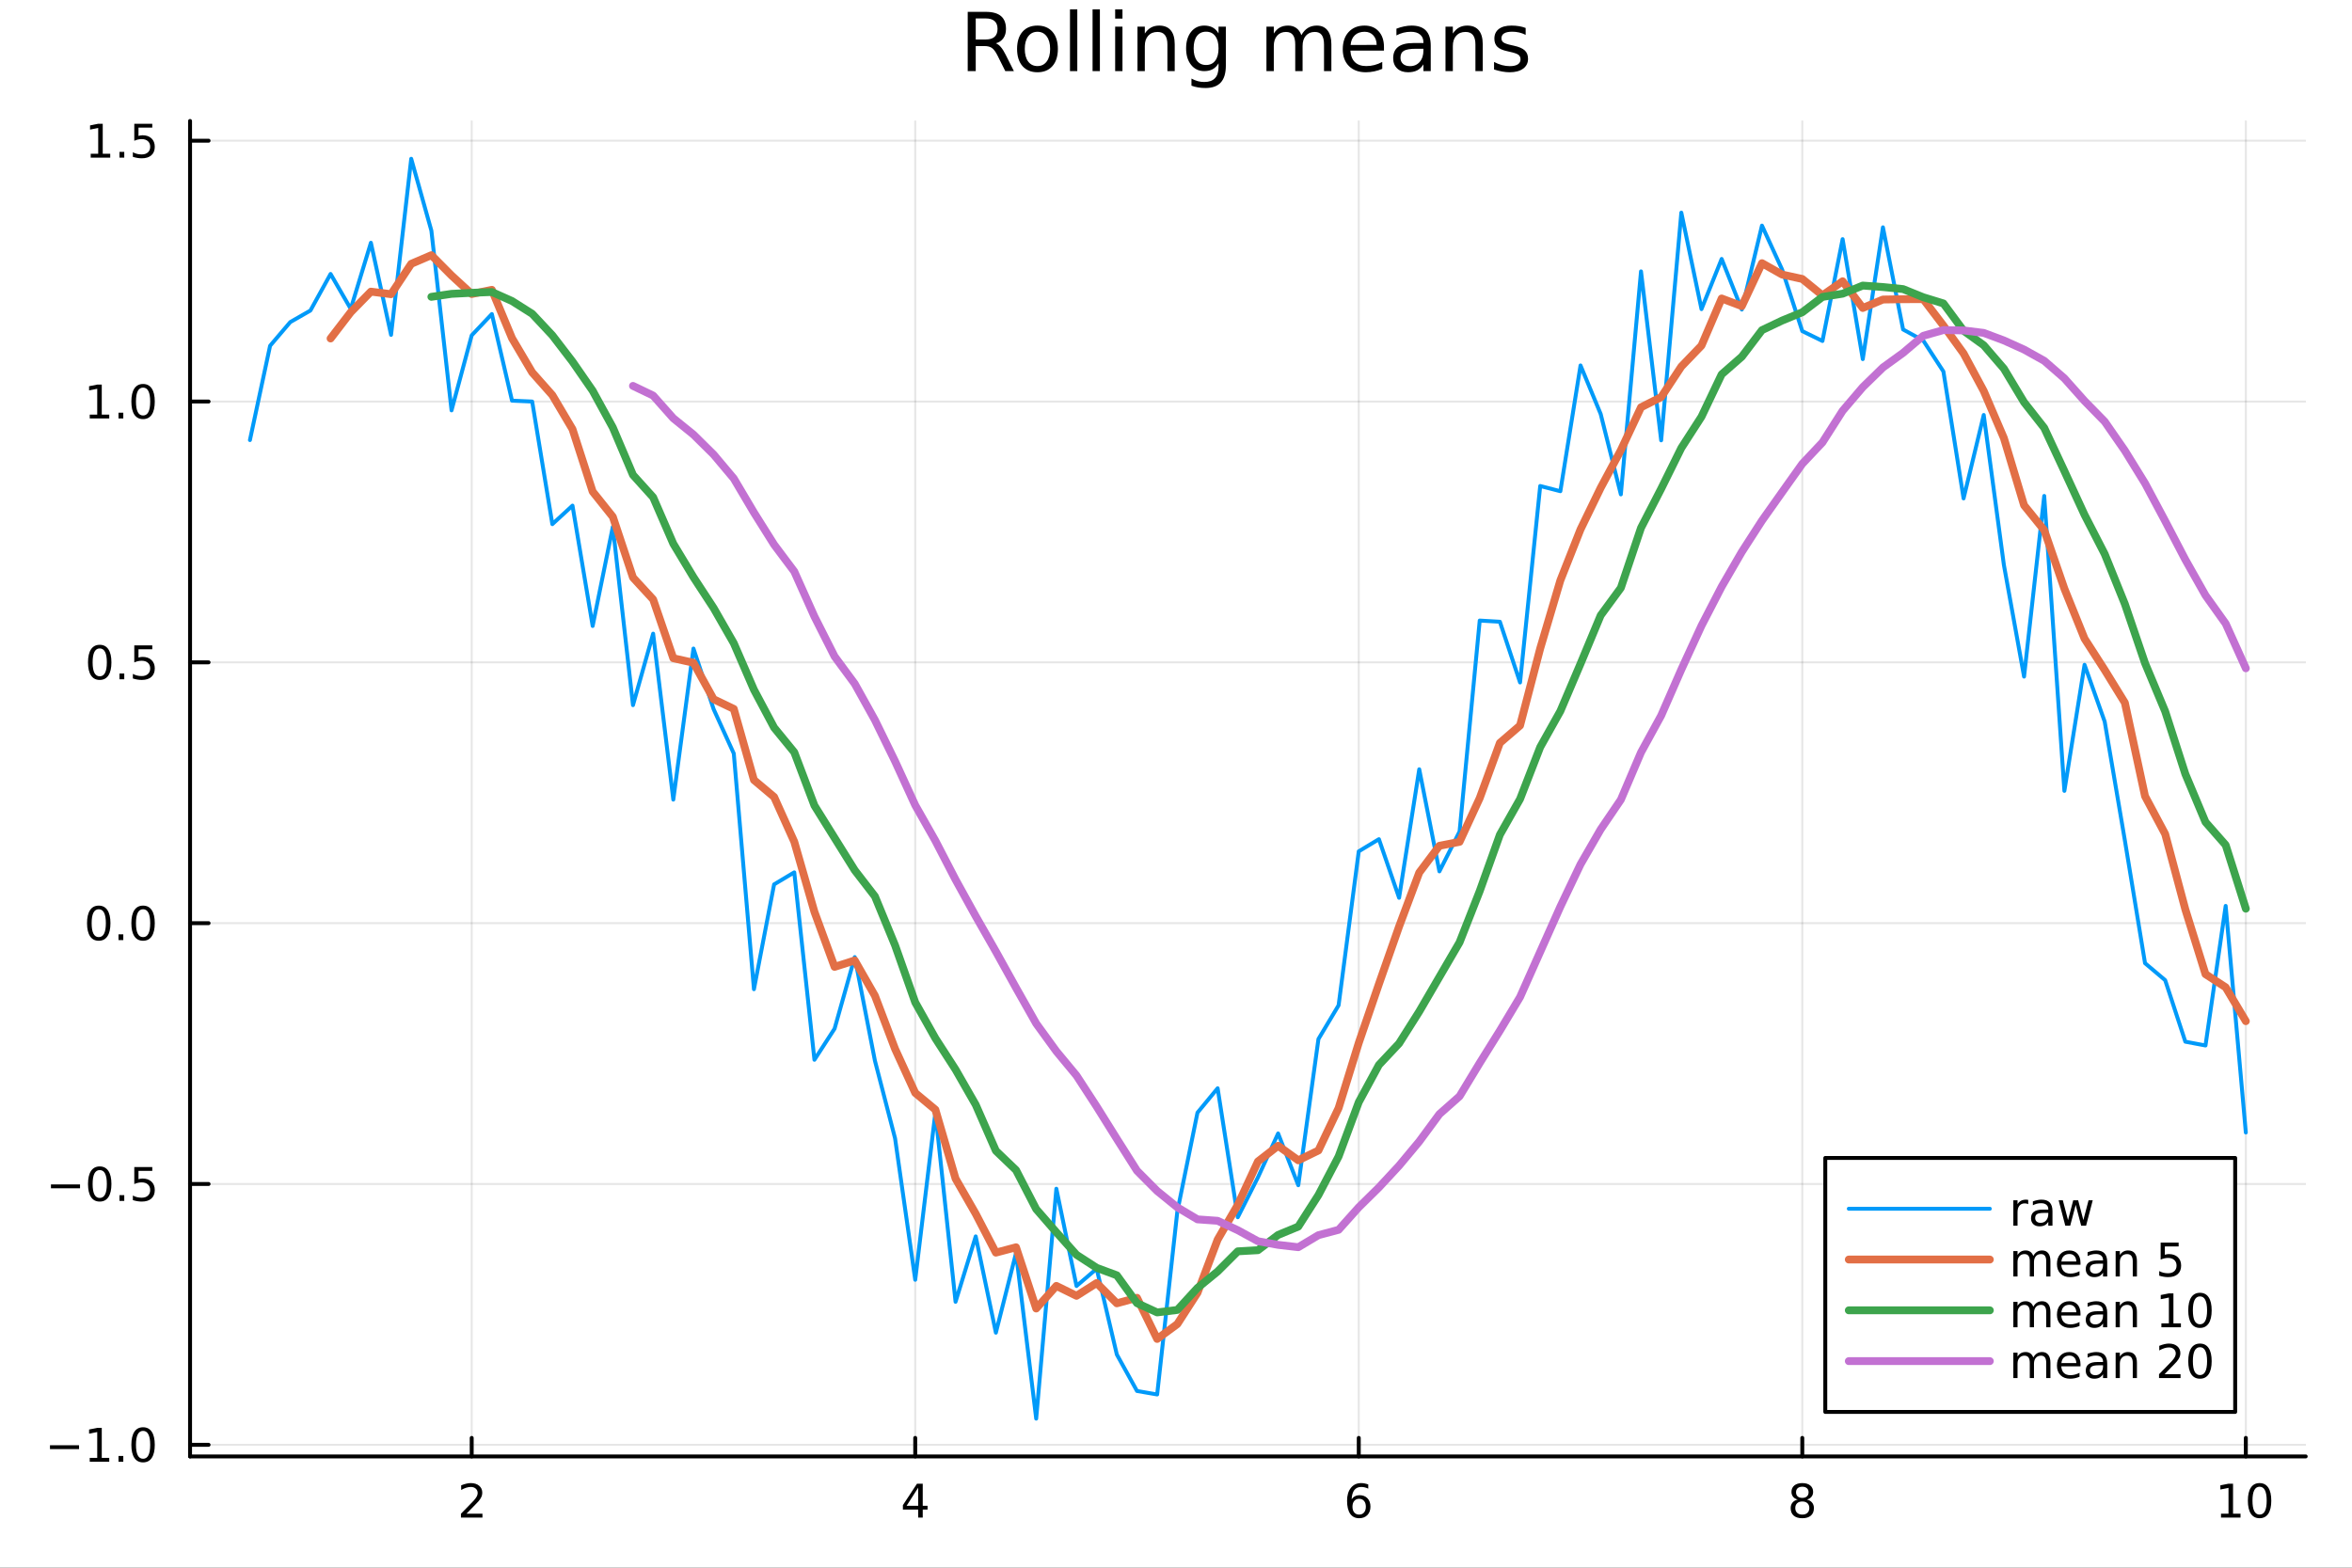 <?xml version="1.0" encoding="utf-8"?>
<svg xmlns="http://www.w3.org/2000/svg" xmlns:xlink="http://www.w3.org/1999/xlink" width="600" height="400" viewBox="0 0 2400 1600">
<rect x="0" y="0" width="2400" height="1600" fill="#333333" stroke="none"/>
<defs>
  <clipPath id="clip470">
    <rect x="0" y="0" width="2400" height="1600"/>
  </clipPath>
</defs>
<path clip-path="url(#clip470)" d="M0 1600 L2400 1600 L2400 0 L0 0  Z" fill="#ffffff" fill-rule="evenodd" fill-opacity="1"/>
<defs>
  <clipPath id="clip471">
    <rect x="480" y="0" width="1681" height="1600"/>
  </clipPath>
</defs>
<path clip-path="url(#clip470)" d="M193.936 1486.45 L2352.76 1486.45 L2352.76 123.472 L193.936 123.472  Z" fill="#ffffff" fill-rule="evenodd" fill-opacity="1"/>
<defs>
  <clipPath id="clip472">
    <rect x="193" y="123" width="2160" height="1364"/>
  </clipPath>
</defs>
<polyline clip-path="url(#clip472)" style="stroke:#000000; stroke-linecap:round; stroke-linejoin:round; stroke-width:2; stroke-opacity:0.1; fill:none" points="481.326,1486.45 481.326,123.472 "/>
<polyline clip-path="url(#clip472)" style="stroke:#000000; stroke-linecap:round; stroke-linejoin:round; stroke-width:2; stroke-opacity:0.1; fill:none" points="933.909,1486.45 933.909,123.472 "/>
<polyline clip-path="url(#clip472)" style="stroke:#000000; stroke-linecap:round; stroke-linejoin:round; stroke-width:2; stroke-opacity:0.1; fill:none" points="1386.49,1486.45 1386.49,123.472 "/>
<polyline clip-path="url(#clip472)" style="stroke:#000000; stroke-linecap:round; stroke-linejoin:round; stroke-width:2; stroke-opacity:0.1; fill:none" points="1839.07,1486.45 1839.07,123.472 "/>
<polyline clip-path="url(#clip472)" style="stroke:#000000; stroke-linecap:round; stroke-linejoin:round; stroke-width:2; stroke-opacity:0.1; fill:none" points="2291.66,1486.45 2291.66,123.472 "/>
<polyline clip-path="url(#clip470)" style="stroke:#000000; stroke-linecap:round; stroke-linejoin:round; stroke-width:4; stroke-opacity:1; fill:none" points="193.936,1486.45 2352.76,1486.45 "/>
<polyline clip-path="url(#clip470)" style="stroke:#000000; stroke-linecap:round; stroke-linejoin:round; stroke-width:4; stroke-opacity:1; fill:none" points="481.326,1486.45 481.326,1467.55 "/>
<polyline clip-path="url(#clip470)" style="stroke:#000000; stroke-linecap:round; stroke-linejoin:round; stroke-width:4; stroke-opacity:1; fill:none" points="933.909,1486.45 933.909,1467.55 "/>
<polyline clip-path="url(#clip470)" style="stroke:#000000; stroke-linecap:round; stroke-linejoin:round; stroke-width:4; stroke-opacity:1; fill:none" points="1386.49,1486.45 1386.49,1467.55 "/>
<polyline clip-path="url(#clip470)" style="stroke:#000000; stroke-linecap:round; stroke-linejoin:round; stroke-width:4; stroke-opacity:1; fill:none" points="1839.07,1486.45 1839.07,1467.55 "/>
<polyline clip-path="url(#clip470)" style="stroke:#000000; stroke-linecap:round; stroke-linejoin:round; stroke-width:4; stroke-opacity:1; fill:none" points="2291.66,1486.45 2291.66,1467.55 "/>
<path clip-path="url(#clip470)" d="M475.979 1544.91 L492.298 1544.91 L492.298 1548.85 L470.354 1548.85 L470.354 1544.91 Q473.016 1542.16 477.599 1537.53 Q482.206 1532.88 483.386 1531.53 Q485.632 1529.01 486.511 1527.27 Q487.414 1525.51 487.414 1523.82 Q487.414 1521.07 485.47 1519.33 Q483.548 1517.6 480.446 1517.6 Q478.247 1517.6 475.794 1518.36 Q473.363 1519.13 470.585 1520.68 L470.585 1515.95 Q473.409 1514.82 475.863 1514.24 Q478.317 1513.66 480.354 1513.66 Q485.724 1513.66 488.919 1516.35 Q492.113 1519.03 492.113 1523.52 Q492.113 1525.65 491.303 1527.57 Q490.516 1529.47 488.409 1532.07 Q487.831 1532.74 484.729 1535.95 Q481.627 1539.15 475.979 1544.91 Z" fill="#000000" fill-rule="nonzero" fill-opacity="1" /><path clip-path="url(#clip470)" d="M936.918 1518.36 L925.113 1536.81 L936.918 1536.81 L936.918 1518.36 M935.691 1514.29 L941.571 1514.29 L941.571 1536.81 L946.501 1536.81 L946.501 1540.7 L941.571 1540.7 L941.571 1548.85 L936.918 1548.85 L936.918 1540.7 L921.316 1540.7 L921.316 1536.19 L935.691 1514.29 Z" fill="#000000" fill-rule="nonzero" fill-opacity="1" /><path clip-path="url(#clip470)" d="M1386.9 1529.7 Q1383.75 1529.7 1381.9 1531.86 Q1380.07 1534.01 1380.07 1537.76 Q1380.07 1541.49 1381.9 1543.66 Q1383.75 1545.82 1386.9 1545.82 Q1390.04 1545.82 1391.87 1543.66 Q1393.73 1541.49 1393.73 1537.76 Q1393.73 1534.01 1391.87 1531.86 Q1390.04 1529.7 1386.9 1529.7 M1396.18 1515.05 L1396.18 1519.31 Q1394.42 1518.48 1392.61 1518.04 Q1390.83 1517.6 1389.07 1517.6 Q1384.44 1517.6 1381.99 1520.72 Q1379.56 1523.85 1379.21 1530.17 Q1380.58 1528.15 1382.64 1527.09 Q1384.7 1526 1387.17 1526 Q1392.38 1526 1395.39 1529.17 Q1398.42 1532.32 1398.42 1537.76 Q1398.42 1543.08 1395.28 1546.3 Q1392.13 1549.52 1386.9 1549.52 Q1380.9 1549.52 1377.73 1544.94 Q1374.56 1540.33 1374.56 1531.6 Q1374.56 1523.41 1378.45 1518.55 Q1382.34 1513.66 1388.89 1513.66 Q1390.65 1513.66 1392.43 1514.01 Q1394.23 1514.36 1396.18 1515.05 Z" fill="#000000" fill-rule="nonzero" fill-opacity="1" /><path clip-path="url(#clip470)" d="M1839.07 1532.44 Q1835.74 1532.44 1833.82 1534.22 Q1831.92 1536 1831.92 1539.13 Q1831.92 1542.25 1833.82 1544.03 Q1835.74 1545.82 1839.07 1545.82 Q1842.41 1545.82 1844.33 1544.03 Q1846.25 1542.23 1846.25 1539.13 Q1846.25 1536 1844.33 1534.22 Q1842.43 1532.44 1839.07 1532.44 M1834.4 1530.45 Q1831.39 1529.7 1829.7 1527.64 Q1828.03 1525.58 1828.03 1522.62 Q1828.03 1518.48 1830.97 1516.07 Q1833.94 1513.66 1839.07 1513.66 Q1844.24 1513.66 1847.18 1516.07 Q1850.12 1518.48 1850.12 1522.62 Q1850.12 1525.58 1848.43 1527.64 Q1846.76 1529.7 1843.77 1530.45 Q1847.15 1531.23 1849.03 1533.52 Q1850.93 1535.82 1850.93 1539.13 Q1850.93 1544.15 1847.85 1546.83 Q1844.79 1549.52 1839.07 1549.52 Q1833.36 1549.52 1830.28 1546.83 Q1827.22 1544.15 1827.22 1539.13 Q1827.22 1535.82 1829.12 1533.52 Q1831.02 1531.23 1834.4 1530.45 M1832.69 1523.06 Q1832.69 1525.75 1834.35 1527.25 Q1836.04 1528.76 1839.07 1528.76 Q1842.08 1528.76 1843.77 1527.25 Q1845.49 1525.75 1845.49 1523.06 Q1845.49 1520.38 1843.77 1518.87 Q1842.08 1517.37 1839.07 1517.37 Q1836.04 1517.37 1834.35 1518.87 Q1832.69 1520.38 1832.69 1523.06 Z" fill="#000000" fill-rule="nonzero" fill-opacity="1" /><path clip-path="url(#clip470)" d="M2266.34 1544.91 L2273.98 1544.91 L2273.98 1518.55 L2265.67 1520.21 L2265.67 1515.95 L2273.94 1514.29 L2278.61 1514.29 L2278.61 1544.91 L2286.25 1544.91 L2286.25 1548.85 L2266.34 1548.85 L2266.34 1544.91 Z" fill="#000000" fill-rule="nonzero" fill-opacity="1" /><path clip-path="url(#clip470)" d="M2305.7 1517.37 Q2302.09 1517.37 2300.26 1520.93 Q2298.45 1524.47 2298.45 1531.6 Q2298.45 1538.71 2300.26 1542.27 Q2302.09 1545.82 2305.7 1545.82 Q2309.33 1545.82 2311.14 1542.27 Q2312.96 1538.71 2312.96 1531.6 Q2312.96 1524.47 2311.14 1520.93 Q2309.33 1517.37 2305.7 1517.37 M2305.7 1513.66 Q2311.51 1513.66 2314.56 1518.27 Q2317.64 1522.85 2317.64 1531.6 Q2317.64 1540.33 2314.56 1544.94 Q2311.51 1549.52 2305.7 1549.52 Q2299.89 1549.52 2296.81 1544.94 Q2293.75 1540.33 2293.75 1531.6 Q2293.75 1522.85 2296.81 1518.27 Q2299.89 1513.66 2305.7 1513.66 Z" fill="#000000" fill-rule="nonzero" fill-opacity="1" /><polyline clip-path="url(#clip472)" style="stroke:#000000; stroke-linecap:round; stroke-linejoin:round; stroke-width:2; stroke-opacity:0.1; fill:none" points="193.936,1474.58 2352.76,1474.58 "/>
<polyline clip-path="url(#clip472)" style="stroke:#000000; stroke-linecap:round; stroke-linejoin:round; stroke-width:2; stroke-opacity:0.1; fill:none" points="193.936,1208.39 2352.76,1208.39 "/>
<polyline clip-path="url(#clip472)" style="stroke:#000000; stroke-linecap:round; stroke-linejoin:round; stroke-width:2; stroke-opacity:0.1; fill:none" points="193.936,942.193 2352.76,942.193 "/>
<polyline clip-path="url(#clip472)" style="stroke:#000000; stroke-linecap:round; stroke-linejoin:round; stroke-width:2; stroke-opacity:0.1; fill:none" points="193.936,675.998 2352.76,675.998 "/>
<polyline clip-path="url(#clip472)" style="stroke:#000000; stroke-linecap:round; stroke-linejoin:round; stroke-width:2; stroke-opacity:0.1; fill:none" points="193.936,409.803 2352.76,409.803 "/>
<polyline clip-path="url(#clip472)" style="stroke:#000000; stroke-linecap:round; stroke-linejoin:round; stroke-width:2; stroke-opacity:0.1; fill:none" points="193.936,143.608 2352.76,143.608 "/>
<polyline clip-path="url(#clip470)" style="stroke:#000000; stroke-linecap:round; stroke-linejoin:round; stroke-width:4; stroke-opacity:1; fill:none" points="193.936,1486.45 193.936,123.472 "/>
<polyline clip-path="url(#clip470)" style="stroke:#000000; stroke-linecap:round; stroke-linejoin:round; stroke-width:4; stroke-opacity:1; fill:none" points="193.936,1474.58 212.834,1474.58 "/>
<polyline clip-path="url(#clip470)" style="stroke:#000000; stroke-linecap:round; stroke-linejoin:round; stroke-width:4; stroke-opacity:1; fill:none" points="193.936,1208.39 212.834,1208.39 "/>
<polyline clip-path="url(#clip470)" style="stroke:#000000; stroke-linecap:round; stroke-linejoin:round; stroke-width:4; stroke-opacity:1; fill:none" points="193.936,942.193 212.834,942.193 "/>
<polyline clip-path="url(#clip470)" style="stroke:#000000; stroke-linecap:round; stroke-linejoin:round; stroke-width:4; stroke-opacity:1; fill:none" points="193.936,675.998 212.834,675.998 "/>
<polyline clip-path="url(#clip470)" style="stroke:#000000; stroke-linecap:round; stroke-linejoin:round; stroke-width:4; stroke-opacity:1; fill:none" points="193.936,409.803 212.834,409.803 "/>
<polyline clip-path="url(#clip470)" style="stroke:#000000; stroke-linecap:round; stroke-linejoin:round; stroke-width:4; stroke-opacity:1; fill:none" points="193.936,143.608 212.834,143.608 "/>
<path clip-path="url(#clip470)" d="M50.992 1475.04 L80.668 1475.04 L80.668 1478.97 L50.992 1478.97 L50.992 1475.04 Z" fill="#000000" fill-rule="nonzero" fill-opacity="1" /><path clip-path="url(#clip470)" d="M91.571 1487.93 L99.21 1487.93 L99.21 1461.56 L90.899 1463.23 L90.899 1458.97 L99.163 1457.3 L103.839 1457.3 L103.839 1487.93 L111.478 1487.93 L111.478 1491.86 L91.571 1491.86 L91.571 1487.93 Z" fill="#000000" fill-rule="nonzero" fill-opacity="1" /><path clip-path="url(#clip470)" d="M120.922 1485.98 L125.807 1485.98 L125.807 1491.86 L120.922 1491.86 L120.922 1485.98 Z" fill="#000000" fill-rule="nonzero" fill-opacity="1" /><path clip-path="url(#clip470)" d="M145.992 1460.38 Q142.381 1460.38 140.552 1463.95 Q138.746 1467.49 138.746 1474.62 Q138.746 1481.72 140.552 1485.29 Q142.381 1488.83 145.992 1488.83 Q149.626 1488.83 151.431 1485.29 Q153.26 1481.72 153.26 1474.62 Q153.26 1467.49 151.431 1463.95 Q149.626 1460.38 145.992 1460.38 M145.992 1456.68 Q151.802 1456.68 154.857 1461.29 Q157.936 1465.87 157.936 1474.62 Q157.936 1483.35 154.857 1487.95 Q151.802 1492.53 145.992 1492.53 Q140.181 1492.53 137.103 1487.95 Q134.047 1483.35 134.047 1474.62 Q134.047 1465.87 137.103 1461.29 Q140.181 1456.68 145.992 1456.68 Z" fill="#000000" fill-rule="nonzero" fill-opacity="1" /><path clip-path="url(#clip470)" d="M51.987 1208.84 L81.663 1208.84 L81.663 1212.78 L51.987 1212.78 L51.987 1208.84 Z" fill="#000000" fill-rule="nonzero" fill-opacity="1" /><path clip-path="url(#clip470)" d="M101.756 1194.19 Q98.145 1194.19 96.316 1197.75 Q94.51 1201.29 94.51 1208.42 Q94.51 1215.53 96.316 1219.09 Q98.145 1222.64 101.756 1222.64 Q105.39 1222.64 107.196 1219.09 Q109.024 1215.53 109.024 1208.42 Q109.024 1201.29 107.196 1197.75 Q105.39 1194.19 101.756 1194.19 M101.756 1190.48 Q107.566 1190.48 110.621 1195.09 Q113.7 1199.67 113.7 1208.42 Q113.7 1217.15 110.621 1221.76 Q107.566 1226.34 101.756 1226.34 Q95.946 1226.34 92.867 1221.76 Q89.811 1217.15 89.811 1208.42 Q89.811 1199.67 92.867 1195.09 Q95.946 1190.48 101.756 1190.48 Z" fill="#000000" fill-rule="nonzero" fill-opacity="1" /><path clip-path="url(#clip470)" d="M121.918 1219.79 L126.802 1219.79 L126.802 1225.67 L121.918 1225.67 L121.918 1219.79 Z" fill="#000000" fill-rule="nonzero" fill-opacity="1" /><path clip-path="url(#clip470)" d="M137.033 1191.11 L155.39 1191.11 L155.39 1195.04 L141.316 1195.04 L141.316 1203.52 Q142.334 1203.17 143.353 1203.01 Q144.371 1202.82 145.39 1202.82 Q151.177 1202.82 154.556 1205.99 Q157.936 1209.16 157.936 1214.58 Q157.936 1220.16 154.464 1223.26 Q150.992 1226.34 144.672 1226.34 Q142.496 1226.34 140.228 1225.97 Q137.982 1225.6 135.575 1224.86 L135.575 1220.16 Q137.658 1221.29 139.881 1221.85 Q142.103 1222.4 144.58 1222.4 Q148.584 1222.4 150.922 1220.3 Q153.26 1218.19 153.26 1214.58 Q153.26 1210.97 150.922 1208.86 Q148.584 1206.76 144.58 1206.76 Q142.705 1206.76 140.83 1207.17 Q138.978 1207.59 137.033 1208.47 L137.033 1191.11 Z" fill="#000000" fill-rule="nonzero" fill-opacity="1" /><path clip-path="url(#clip470)" d="M100.76 927.992 Q97.149 927.992 95.321 931.557 Q93.515 935.098 93.515 942.228 Q93.515 949.334 95.321 952.899 Q97.149 956.441 100.76 956.441 Q104.395 956.441 106.2 952.899 Q108.029 949.334 108.029 942.228 Q108.029 935.098 106.2 931.557 Q104.395 927.992 100.76 927.992 M100.76 924.288 Q106.571 924.288 109.626 928.895 Q112.705 933.478 112.705 942.228 Q112.705 950.955 109.626 955.561 Q106.571 960.145 100.76 960.145 Q94.95 960.145 91.871 955.561 Q88.816 950.955 88.816 942.228 Q88.816 933.478 91.871 928.895 Q94.95 924.288 100.76 924.288 Z" fill="#000000" fill-rule="nonzero" fill-opacity="1" /><path clip-path="url(#clip470)" d="M120.922 953.594 L125.807 953.594 L125.807 959.473 L120.922 959.473 L120.922 953.594 Z" fill="#000000" fill-rule="nonzero" fill-opacity="1" /><path clip-path="url(#clip470)" d="M145.992 927.992 Q142.381 927.992 140.552 931.557 Q138.746 935.098 138.746 942.228 Q138.746 949.334 140.552 952.899 Q142.381 956.441 145.992 956.441 Q149.626 956.441 151.431 952.899 Q153.26 949.334 153.26 942.228 Q153.26 935.098 151.431 931.557 Q149.626 927.992 145.992 927.992 M145.992 924.288 Q151.802 924.288 154.857 928.895 Q157.936 933.478 157.936 942.228 Q157.936 950.955 154.857 955.561 Q151.802 960.145 145.992 960.145 Q140.181 960.145 137.103 955.561 Q134.047 950.955 134.047 942.228 Q134.047 933.478 137.103 928.895 Q140.181 924.288 145.992 924.288 Z" fill="#000000" fill-rule="nonzero" fill-opacity="1" /><path clip-path="url(#clip470)" d="M101.756 661.797 Q98.145 661.797 96.316 665.362 Q94.51 668.903 94.51 676.033 Q94.51 683.139 96.316 686.704 Q98.145 690.246 101.756 690.246 Q105.39 690.246 107.196 686.704 Q109.024 683.139 109.024 676.033 Q109.024 668.903 107.196 665.362 Q105.39 661.797 101.756 661.797 M101.756 658.093 Q107.566 658.093 110.621 662.7 Q113.7 667.283 113.7 676.033 Q113.7 684.76 110.621 689.366 Q107.566 693.949 101.756 693.949 Q95.946 693.949 92.867 689.366 Q89.811 684.76 89.811 676.033 Q89.811 667.283 92.867 662.7 Q95.946 658.093 101.756 658.093 Z" fill="#000000" fill-rule="nonzero" fill-opacity="1" /><path clip-path="url(#clip470)" d="M121.918 687.399 L126.802 687.399 L126.802 693.278 L121.918 693.278 L121.918 687.399 Z" fill="#000000" fill-rule="nonzero" fill-opacity="1" /><path clip-path="url(#clip470)" d="M137.033 658.718 L155.39 658.718 L155.39 662.653 L141.316 662.653 L141.316 671.125 Q142.334 670.778 143.353 670.616 Q144.371 670.431 145.39 670.431 Q151.177 670.431 154.556 673.602 Q157.936 676.774 157.936 682.19 Q157.936 687.769 154.464 690.871 Q150.992 693.949 144.672 693.949 Q142.496 693.949 140.228 693.579 Q137.982 693.209 135.575 692.468 L135.575 687.769 Q137.658 688.903 139.881 689.459 Q142.103 690.014 144.58 690.014 Q148.584 690.014 150.922 687.908 Q153.26 685.801 153.26 682.19 Q153.26 678.579 150.922 676.473 Q148.584 674.366 144.58 674.366 Q142.705 674.366 140.83 674.783 Q138.978 675.2 137.033 676.079 L137.033 658.718 Z" fill="#000000" fill-rule="nonzero" fill-opacity="1" /><path clip-path="url(#clip470)" d="M91.571 423.148 L99.21 423.148 L99.21 396.782 L90.899 398.449 L90.899 394.19 L99.163 392.523 L103.839 392.523 L103.839 423.148 L111.478 423.148 L111.478 427.083 L91.571 427.083 L91.571 423.148 Z" fill="#000000" fill-rule="nonzero" fill-opacity="1" /><path clip-path="url(#clip470)" d="M120.922 421.203 L125.807 421.203 L125.807 427.083 L120.922 427.083 L120.922 421.203 Z" fill="#000000" fill-rule="nonzero" fill-opacity="1" /><path clip-path="url(#clip470)" d="M145.992 395.602 Q142.381 395.602 140.552 399.166 Q138.746 402.708 138.746 409.838 Q138.746 416.944 140.552 420.509 Q142.381 424.051 145.992 424.051 Q149.626 424.051 151.431 420.509 Q153.26 416.944 153.26 409.838 Q153.26 402.708 151.431 399.166 Q149.626 395.602 145.992 395.602 M145.992 391.898 Q151.802 391.898 154.857 396.504 Q157.936 401.088 157.936 409.838 Q157.936 418.564 154.857 423.171 Q151.802 427.754 145.992 427.754 Q140.181 427.754 137.103 423.171 Q134.047 418.564 134.047 409.838 Q134.047 401.088 137.103 396.504 Q140.181 391.898 145.992 391.898 Z" fill="#000000" fill-rule="nonzero" fill-opacity="1" /><path clip-path="url(#clip470)" d="M92.566 156.953 L100.205 156.953 L100.205 130.587 L91.895 132.254 L91.895 127.994 L100.159 126.328 L104.834 126.328 L104.834 156.953 L112.473 156.953 L112.473 160.888 L92.566 160.888 L92.566 156.953 Z" fill="#000000" fill-rule="nonzero" fill-opacity="1" /><path clip-path="url(#clip470)" d="M121.918 155.008 L126.802 155.008 L126.802 160.888 L121.918 160.888 L121.918 155.008 Z" fill="#000000" fill-rule="nonzero" fill-opacity="1" /><path clip-path="url(#clip470)" d="M137.033 126.328 L155.39 126.328 L155.39 130.263 L141.316 130.263 L141.316 138.735 Q142.334 138.388 143.353 138.226 Q144.371 138.041 145.39 138.041 Q151.177 138.041 154.556 141.212 Q157.936 144.383 157.936 149.8 Q157.936 155.379 154.464 158.48 Q150.992 161.559 144.672 161.559 Q142.496 161.559 140.228 161.189 Q137.982 160.818 135.575 160.078 L135.575 155.379 Q137.658 156.513 139.881 157.068 Q142.103 157.624 144.58 157.624 Q148.584 157.624 150.922 155.517 Q153.26 153.411 153.26 149.8 Q153.26 146.189 150.922 144.082 Q148.584 141.976 144.58 141.976 Q142.705 141.976 140.83 142.393 Q138.978 142.809 137.033 143.689 L137.033 126.328 Z" fill="#000000" fill-rule="nonzero" fill-opacity="1" /><path clip-path="url(#clip470)" d="M1016.15 44.22 Q1018.79 45.111 1021.26 48.028 Q1023.77 50.944 1026.28 56.048 L1034.59 72.576 L1025.8 72.576 L1018.06 57.061 Q1015.06 50.985 1012.22 49 Q1009.43 47.015 1004.57 47.015 L995.656 47.015 L995.656 72.576 L987.474 72.576 L987.474 12.096 L1005.95 12.096 Q1016.32 12.096 1021.42 16.43 Q1026.52 20.765 1026.52 29.515 Q1026.52 35.227 1023.85 38.994 Q1021.22 42.761 1016.15 44.22 M995.656 18.82 L995.656 40.29 L1005.95 40.29 Q1011.86 40.29 1014.86 37.576 Q1017.9 34.822 1017.9 29.515 Q1017.9 24.208 1014.86 21.535 Q1011.86 18.82 1005.95 18.82 L995.656 18.82 Z" fill="#000000" fill-rule="nonzero" fill-opacity="1" /><path clip-path="url(#clip470)" d="M1058.65 32.431 Q1052.65 32.431 1049.17 37.131 Q1045.69 41.789 1045.69 49.931 Q1045.69 58.074 1049.13 62.773 Q1052.61 67.431 1058.65 67.431 Q1064.6 67.431 1068.09 62.732 Q1071.57 58.033 1071.57 49.931 Q1071.57 41.87 1068.09 37.171 Q1064.6 32.431 1058.65 32.431 M1058.65 26.112 Q1068.37 26.112 1073.92 32.431 Q1079.47 38.751 1079.47 49.931 Q1079.47 61.071 1073.92 67.431 Q1068.37 73.751 1058.65 73.751 Q1048.89 73.751 1043.34 67.431 Q1037.83 61.071 1037.83 49.931 Q1037.83 38.751 1043.34 32.431 Q1048.89 26.112 1058.65 26.112 Z" fill="#000000" fill-rule="nonzero" fill-opacity="1" /><path clip-path="url(#clip470)" d="M1091.82 9.544 L1099.28 9.544 L1099.28 72.576 L1091.82 72.576 L1091.82 9.544 Z" fill="#000000" fill-rule="nonzero" fill-opacity="1" /><path clip-path="url(#clip470)" d="M1114.87 9.544 L1122.33 9.544 L1122.33 72.576 L1114.87 72.576 L1114.87 9.544 Z" fill="#000000" fill-rule="nonzero" fill-opacity="1" /><path clip-path="url(#clip470)" d="M1137.92 27.206 L1145.38 27.206 L1145.38 72.576 L1137.92 72.576 L1137.92 27.206 M1137.92 9.544 L1145.38 9.544 L1145.38 18.983 L1137.92 18.983 L1137.92 9.544 Z" fill="#000000" fill-rule="nonzero" fill-opacity="1" /><path clip-path="url(#clip470)" d="M1198.69 45.192 L1198.69 72.576 L1191.23 72.576 L1191.23 45.435 Q1191.23 38.994 1188.72 35.794 Q1186.21 32.594 1181.19 32.594 Q1175.15 32.594 1171.67 36.442 Q1168.18 40.29 1168.18 46.934 L1168.18 72.576 L1160.69 72.576 L1160.69 27.206 L1168.18 27.206 L1168.18 34.254 Q1170.86 30.163 1174.46 28.138 Q1178.11 26.112 1182.85 26.112 Q1190.67 26.112 1194.68 30.973 Q1198.69 35.794 1198.69 45.192 Z" fill="#000000" fill-rule="nonzero" fill-opacity="1" /><path clip-path="url(#clip470)" d="M1243.41 49.364 Q1243.41 41.263 1240.05 36.806 Q1236.73 32.35 1230.69 32.35 Q1224.69 32.35 1221.33 36.806 Q1218.01 41.263 1218.01 49.364 Q1218.01 57.426 1221.33 61.882 Q1224.69 66.338 1230.69 66.338 Q1236.73 66.338 1240.05 61.882 Q1243.41 57.426 1243.41 49.364 M1250.86 66.945 Q1250.86 78.531 1245.72 84.162 Q1240.57 89.833 1229.96 89.833 Q1226.03 89.833 1222.55 89.225 Q1219.06 88.658 1215.78 87.443 L1215.78 80.192 Q1219.06 81.974 1222.26 82.825 Q1225.46 83.675 1228.79 83.675 Q1236.12 83.675 1239.76 79.827 Q1243.41 76.019 1243.41 68.282 L1243.41 64.596 Q1241.1 68.606 1237.5 70.591 Q1233.89 72.576 1228.87 72.576 Q1220.52 72.576 1215.42 66.216 Q1210.31 59.856 1210.31 49.364 Q1210.31 38.832 1215.42 32.472 Q1220.52 26.112 1228.87 26.112 Q1233.89 26.112 1237.5 28.097 Q1241.1 30.082 1243.41 34.092 L1243.41 27.206 L1250.86 27.206 L1250.86 66.945 Z" fill="#000000" fill-rule="nonzero" fill-opacity="1" /><path clip-path="url(#clip470)" d="M1327.91 35.915 Q1330.71 30.892 1334.6 28.502 Q1338.48 26.112 1343.75 26.112 Q1350.84 26.112 1354.69 31.095 Q1358.54 36.037 1358.54 45.192 L1358.54 72.576 L1351.04 72.576 L1351.04 45.435 Q1351.04 38.913 1348.73 35.753 Q1346.42 32.594 1341.68 32.594 Q1335.89 32.594 1332.53 36.442 Q1329.17 40.29 1329.17 46.934 L1329.17 72.576 L1321.67 72.576 L1321.67 45.435 Q1321.67 38.873 1319.36 35.753 Q1317.06 32.594 1312.23 32.594 Q1306.52 32.594 1303.16 36.482 Q1299.8 40.331 1299.8 46.934 L1299.8 72.576 L1292.3 72.576 L1292.3 27.206 L1299.8 27.206 L1299.8 34.254 Q1302.35 30.082 1305.92 28.097 Q1309.48 26.112 1314.38 26.112 Q1319.32 26.112 1322.77 28.624 Q1326.25 31.135 1327.91 35.915 Z" fill="#000000" fill-rule="nonzero" fill-opacity="1" /><path clip-path="url(#clip470)" d="M1412.21 48.028 L1412.21 51.673 L1377.94 51.673 Q1378.43 59.37 1382.56 63.421 Q1386.73 67.431 1394.14 67.431 Q1398.44 67.431 1402.45 66.378 Q1406.5 65.325 1410.47 63.218 L1410.47 70.267 Q1406.46 71.968 1402.25 72.86 Q1398.03 73.751 1393.7 73.751 Q1382.84 73.751 1376.48 67.431 Q1370.16 61.112 1370.16 50.337 Q1370.16 39.197 1376.16 32.675 Q1382.19 26.112 1392.4 26.112 Q1401.56 26.112 1406.86 32.026 Q1412.21 37.9 1412.21 48.028 M1404.76 45.84 Q1404.68 39.723 1401.31 36.077 Q1397.99 32.431 1392.48 32.431 Q1386.24 32.431 1382.48 35.956 Q1378.75 39.48 1378.18 45.88 L1404.76 45.84 Z" fill="#000000" fill-rule="nonzero" fill-opacity="1" /><path clip-path="url(#clip470)" d="M1445.06 49.769 Q1436.03 49.769 1432.55 51.835 Q1429.06 53.901 1429.06 58.884 Q1429.06 62.854 1431.66 65.203 Q1434.29 67.512 1438.78 67.512 Q1444.98 67.512 1448.71 63.137 Q1452.48 58.722 1452.48 51.43 L1452.48 49.769 L1445.06 49.769 M1459.93 46.691 L1459.93 72.576 L1452.48 72.576 L1452.48 65.689 Q1449.92 69.821 1446.12 71.806 Q1442.31 73.751 1436.8 73.751 Q1429.83 73.751 1425.7 69.862 Q1421.61 65.933 1421.61 59.37 Q1421.61 51.714 1426.71 47.825 Q1431.86 43.936 1442.03 43.936 L1452.48 43.936 L1452.48 43.207 Q1452.48 38.062 1449.07 35.267 Q1445.71 32.431 1439.6 32.431 Q1435.71 32.431 1432.02 33.363 Q1428.33 34.295 1424.93 36.158 L1424.93 29.272 Q1429.02 27.692 1432.87 26.922 Q1436.72 26.112 1440.36 26.112 Q1450.21 26.112 1455.07 31.216 Q1459.93 36.32 1459.93 46.691 Z" fill="#000000" fill-rule="nonzero" fill-opacity="1" /><path clip-path="url(#clip470)" d="M1513 45.192 L1513 72.576 L1505.54 72.576 L1505.54 45.435 Q1505.54 38.994 1503.03 35.794 Q1500.52 32.594 1495.5 32.594 Q1489.46 32.594 1485.98 36.442 Q1482.49 40.29 1482.49 46.934 L1482.49 72.576 L1475 72.576 L1475 27.206 L1482.49 27.206 L1482.49 34.254 Q1485.17 30.163 1488.77 28.138 Q1492.42 26.112 1497.16 26.112 Q1504.98 26.112 1508.99 30.973 Q1513 35.794 1513 45.192 Z" fill="#000000" fill-rule="nonzero" fill-opacity="1" /><path clip-path="url(#clip470)" d="M1556.79 28.543 L1556.79 35.591 Q1553.63 33.971 1550.23 33.161 Q1546.82 32.35 1543.18 32.35 Q1537.63 32.35 1534.83 34.052 Q1532.08 35.753 1532.08 39.156 Q1532.08 41.749 1534.06 43.248 Q1536.05 44.706 1542.04 46.043 L1544.59 46.61 Q1552.53 48.311 1555.86 51.43 Q1559.22 54.509 1559.22 60.059 Q1559.22 66.378 1554.2 70.064 Q1549.21 73.751 1540.46 73.751 Q1536.82 73.751 1532.85 73.022 Q1528.92 72.333 1524.54 70.915 L1524.54 63.218 Q1528.67 65.365 1532.68 66.459 Q1536.7 67.512 1540.62 67.512 Q1545.89 67.512 1548.73 65.73 Q1551.56 63.907 1551.56 60.626 Q1551.56 57.588 1549.5 55.967 Q1547.47 54.347 1540.54 52.848 L1537.95 52.24 Q1531.02 50.782 1527.95 47.785 Q1524.87 44.746 1524.87 39.48 Q1524.87 33.08 1529.4 29.596 Q1533.94 26.112 1542.29 26.112 Q1546.42 26.112 1550.06 26.72 Q1553.71 27.327 1556.79 28.543 Z" fill="#000000" fill-rule="nonzero" fill-opacity="1" /><polyline clip-path="url(#clip472)" style="stroke:#009af9; stroke-linecap:round; stroke-linejoin:round; stroke-width:4; stroke-opacity:1; fill:none" points="255.035,449.132 275.607,352.896 296.179,328.734 316.751,316.938 337.322,279.602 357.894,315.2 378.466,247.765 399.038,341.763 419.61,162.047 440.182,235.407 460.754,418.829 481.326,342.266 501.898,320.512 522.47,408.917 543.042,409.803 563.614,534.957 584.186,516.044 604.758,638.872 625.33,537.611 645.902,719.679 666.474,646.724 687.046,816.094 707.617,661.918 728.189,723.785 748.761,769.05 769.333,1009.6 789.905,902.601 810.477,890.34 831.049,1081.62 851.621,1049.87 872.193,976.835 892.765,1082.52 913.337,1161.83 933.909,1306.16 954.481,1135.44 975.053,1328.63 995.625,1261.88 1016.2,1360.15 1036.77,1278.86 1057.34,1447.87 1077.91,1213.22 1098.48,1312.5 1119.06,1294.88 1139.63,1382.44 1160.2,1419.65 1180.77,1423.21 1201.34,1236.66 1221.92,1135.59 1242.49,1110.7 1263.06,1242.34 1283.63,1201.62 1304.2,1156.81 1324.78,1209.67 1345.35,1060.44 1365.92,1026.03 1386.49,868.883 1407.06,856.486 1427.64,916.305 1448.21,785.155 1468.78,889.325 1489.35,848.669 1509.92,633.351 1530.5,634.558 1551.07,696.53 1571.64,496.006 1592.21,501.338 1612.78,372.979 1633.35,422.55 1653.93,504.581 1674.5,276.972 1695.07,449.413 1715.64,217.023 1736.21,315.497 1756.79,264.276 1777.36,315.944 1797.93,230.251 1818.5,275.112 1839.07,337.953 1859.65,348.009 1880.22,244.062 1900.79,366.516 1921.36,232.006 1941.93,336.265 1962.51,347.554 1983.08,379.158 2003.65,508.694 2024.22,423.527 2044.79,576.625 2065.37,690.539 2085.94,506.159 2106.51,807.174 2127.08,678.49 2147.65,736.525 2168.23,857.722 2188.8,983.031 2209.37,1000.4 2229.94,1063.16 2250.51,1067.03 2271.09,924.581 2291.66,1155.85 "/>
<polyline clip-path="url(#clip472)" style="stroke:#e26f46; stroke-linecap:round; stroke-linejoin:round; stroke-width:8; stroke-opacity:1; fill:none" points="337.322,345.46 357.894,318.674 378.466,297.648 399.038,300.253 419.61,269.275 440.182,260.436 460.754,281.162 481.326,300.062 501.898,295.812 522.47,345.186 543.042,380.065 563.614,403.291 584.186,438.047 604.758,501.719 625.33,527.457 645.902,589.433 666.474,611.786 687.046,671.796 707.617,676.405 728.189,713.64 748.761,723.514 769.333,796.089 789.905,813.391 810.477,859.075 831.049,930.641 851.621,986.805 872.193,980.253 892.765,1016.24 913.337,1070.54 933.909,1115.44 954.481,1132.56 975.053,1202.92 995.625,1238.79 1016.2,1278.45 1036.77,1272.99 1057.34,1335.48 1077.91,1312.4 1098.48,1322.52 1119.06,1309.47 1139.63,1330.18 1160.2,1324.54 1180.77,1366.54 1201.34,1351.37 1221.92,1319.51 1242.49,1265.16 1263.06,1229.7 1283.63,1185.38 1304.2,1169.41 1324.78,1184.23 1345.35,1174.18 1365.92,1130.92 1386.49,1064.37 1407.06,1004.3 1427.64,945.63 1448.21,890.572 1468.78,863.231 1489.35,859.188 1509.92,814.561 1530.5,758.211 1551.07,740.486 1571.64,661.823 1592.21,592.357 1612.78,540.282 1633.35,497.881 1653.93,459.491 1674.5,415.684 1695.07,405.299 1715.64,374.108 1736.21,352.697 1756.79,304.636 1777.36,312.43 1797.93,268.598 1818.5,280.216 1839.07,284.707 1859.65,301.454 1880.22,287.078 1900.79,314.33 1921.36,305.709 1941.93,305.372 1962.51,305.281 1983.08,332.3 2003.65,360.735 2024.22,399.04 2044.79,447.112 2065.37,515.709 2085.94,541.109 2106.51,600.805 2127.08,651.797 2147.65,683.777 2168.23,717.214 2188.8,812.589 2209.37,851.234 2229.94,928.168 2250.51,994.269 2271.09,1007.64 2291.66,1042.2 "/>
<polyline clip-path="url(#clip472)" style="stroke:#3da44d; stroke-linecap:round; stroke-linejoin:round; stroke-width:8; stroke-opacity:1; fill:none" points="440.182,302.948 460.754,299.918 481.326,298.855 501.898,298.033 522.47,307.231 543.042,320.251 563.614,342.227 584.186,369.054 604.758,398.765 625.33,436.322 645.902,484.749 666.474,507.538 687.046,554.921 707.617,589.062 728.189,620.549 748.761,656.473 769.333,703.938 789.905,742.593 810.477,767.74 831.049,822.141 851.621,855.16 872.193,888.171 892.765,914.814 913.337,964.805 933.909,1023.04 954.481,1059.68 975.053,1091.58 995.625,1127.51 1016.2,1174.49 1036.77,1194.22 1057.34,1234.02 1077.91,1257.66 1098.48,1280.65 1119.06,1293.96 1139.63,1301.59 1160.2,1330.01 1180.77,1339.47 1201.34,1336.95 1221.92,1314.49 1242.49,1297.67 1263.06,1277.12 1283.63,1275.96 1304.2,1260.39 1324.78,1251.87 1345.35,1219.67 1365.92,1180.31 1386.49,1124.87 1407.06,1086.86 1427.64,1064.93 1448.21,1032.38 1468.78,997.073 1489.35,961.778 1509.92,909.432 1530.5,851.921 1551.07,815.529 1571.64,762.527 1592.21,725.772 1612.78,677.421 1633.35,628.046 1653.93,599.989 1674.5,538.753 1695.07,498.828 1715.64,457.195 1736.21,425.289 1756.79,382.063 1777.36,364.057 1797.93,336.949 1818.5,327.162 1839.07,318.702 1859.65,303.045 1880.22,299.754 1900.79,291.464 1921.36,292.963 1941.93,295.039 1962.51,303.367 1983.08,309.689 2003.65,337.533 2024.22,352.375 2044.79,376.242 2065.37,410.495 2085.94,436.704 2106.51,480.77 2127.08,525.419 2147.65,565.444 2168.23,616.461 2188.8,676.849 2209.37,726.019 2229.94,789.983 2250.51,839.023 2271.09,862.428 2291.66,927.396 "/>
<polyline clip-path="url(#clip472)" style="stroke:#c271d2; stroke-linecap:round; stroke-linejoin:round; stroke-width:8; stroke-opacity:1; fill:none" points="645.902,393.849 666.474,403.728 687.046,426.888 707.617,443.547 728.189,463.89 748.761,488.362 769.333,523.082 789.905,555.824 810.477,583.253 831.049,629.231 851.621,669.954 872.193,697.855 892.765,734.868 913.337,776.934 933.909,821.796 954.481,858.077 975.053,897.761 995.625,935.053 1016.2,971.117 1036.77,1008.18 1057.34,1044.59 1077.91,1072.91 1098.48,1097.73 1119.06,1129.38 1139.63,1162.32 1160.2,1194.85 1180.77,1215.53 1201.34,1232.23 1221.92,1244.49 1242.49,1245.95 1263.06,1255.57 1283.63,1266.81 1304.2,1270.52 1324.78,1272.91 1345.35,1260.63 1365.92,1255.16 1386.49,1232.17 1407.06,1211.9 1427.64,1189.71 1448.21,1165.02 1468.78,1137.1 1489.35,1118.87 1509.92,1084.91 1530.5,1051.9 1551.07,1017.6 1571.64,971.417 1592.21,925.324 1612.78,882.14 1633.35,846.488 1653.93,816.182 1674.5,767.913 1695.07,730.303 1715.64,683.313 1736.21,638.605 1756.79,598.796 1777.36,563.292 1797.93,531.36 1818.5,502.292 1839.07,473.374 1859.65,451.517 1880.22,419.254 1900.79,395.146 1921.36,375.079 1941.93,360.164 1962.51,342.715 1983.08,336.873 2003.65,337.241 2024.22,339.768 2044.79,347.472 2065.37,356.77 2085.94,368.229 2106.51,386.117 2127.08,409.191 2147.65,430.242 2168.23,459.914 2188.8,493.269 2209.37,531.776 2229.94,571.179 2250.51,607.633 2271.09,636.461 2291.66,682.05 "/>
<path clip-path="url(#clip470)" d="M1862.53 1441.02 L2280.8 1441.02 L2280.8 1181.82 L1862.53 1181.82  Z" fill="#ffffff" fill-rule="evenodd" fill-opacity="1"/>
<polyline clip-path="url(#clip470)" style="stroke:#000000; stroke-linecap:round; stroke-linejoin:round; stroke-width:4; stroke-opacity:1; fill:none" points="1862.53,1441.02 2280.8,1441.02 2280.8,1181.82 1862.53,1181.82 1862.53,1441.02 "/>
<polyline clip-path="url(#clip470)" style="stroke:#009af9; stroke-linecap:round; stroke-linejoin:round; stroke-width:4; stroke-opacity:1; fill:none" points="1886.52,1233.66 2030.44,1233.66 "/>
<path clip-path="url(#clip470)" d="M2069.61 1228.99 Q2068.89 1228.57 2068.04 1228.39 Q2067.2 1228.18 2066.18 1228.18 Q2062.57 1228.18 2060.63 1230.54 Q2058.71 1232.88 2058.71 1237.28 L2058.71 1250.94 L2054.43 1250.94 L2054.43 1225.01 L2058.71 1225.01 L2058.71 1229.04 Q2060.05 1226.68 2062.2 1225.54 Q2064.36 1224.38 2067.43 1224.38 Q2067.87 1224.38 2068.41 1224.45 Q2068.94 1224.5 2069.59 1224.62 L2069.61 1228.99 Z" fill="#000000" fill-rule="nonzero" fill-opacity="1" /><path clip-path="url(#clip470)" d="M2085.86 1237.9 Q2080.7 1237.9 2078.71 1239.08 Q2076.72 1240.26 2076.72 1243.11 Q2076.72 1245.38 2078.2 1246.72 Q2079.7 1248.04 2082.27 1248.04 Q2085.81 1248.04 2087.94 1245.54 Q2090.1 1243.02 2090.1 1238.85 L2090.1 1237.9 L2085.86 1237.9 M2094.36 1236.14 L2094.36 1250.94 L2090.1 1250.94 L2090.1 1247 Q2088.64 1249.36 2086.46 1250.5 Q2084.29 1251.61 2081.14 1251.61 Q2077.16 1251.61 2074.8 1249.38 Q2072.46 1247.14 2072.46 1243.39 Q2072.46 1239.01 2075.37 1236.79 Q2078.31 1234.57 2084.12 1234.57 L2090.1 1234.57 L2090.1 1234.15 Q2090.1 1231.21 2088.15 1229.62 Q2086.23 1228 2082.74 1228 Q2080.51 1228 2078.41 1228.53 Q2076.3 1229.06 2074.36 1230.13 L2074.36 1226.19 Q2076.69 1225.29 2078.89 1224.85 Q2081.09 1224.38 2083.18 1224.38 Q2088.8 1224.38 2091.58 1227.3 Q2094.36 1230.22 2094.36 1236.14 Z" fill="#000000" fill-rule="nonzero" fill-opacity="1" /><path clip-path="url(#clip470)" d="M2100.65 1225.01 L2104.91 1225.01 L2110.24 1245.24 L2115.54 1225.01 L2120.56 1225.01 L2125.88 1245.24 L2131.18 1225.01 L2135.44 1225.01 L2128.66 1250.94 L2123.64 1250.94 L2118.06 1229.69 L2112.46 1250.94 L2107.43 1250.94 L2100.65 1225.01 Z" fill="#000000" fill-rule="nonzero" fill-opacity="1" /><polyline clip-path="url(#clip470)" style="stroke:#e26f46; stroke-linecap:round; stroke-linejoin:round; stroke-width:8; stroke-opacity:1; fill:none" points="1886.52,1285.5 2030.44,1285.5 "/>
<path clip-path="url(#clip470)" d="M2074.77 1281.83 Q2076.37 1278.96 2078.59 1277.59 Q2080.81 1276.22 2083.82 1276.22 Q2087.87 1276.22 2090.07 1279.07 Q2092.27 1281.9 2092.27 1287.13 L2092.27 1302.78 L2087.99 1302.78 L2087.99 1287.27 Q2087.99 1283.54 2086.67 1281.73 Q2085.35 1279.93 2082.64 1279.93 Q2079.33 1279.93 2077.41 1282.13 Q2075.49 1284.33 2075.49 1288.12 L2075.49 1302.78 L2071.21 1302.78 L2071.21 1287.27 Q2071.21 1283.52 2069.89 1281.73 Q2068.57 1279.93 2065.81 1279.93 Q2062.55 1279.93 2060.63 1282.15 Q2058.71 1284.35 2058.71 1288.12 L2058.71 1302.78 L2054.43 1302.78 L2054.43 1276.85 L2058.71 1276.85 L2058.71 1280.88 Q2060.17 1278.49 2062.2 1277.36 Q2064.24 1276.22 2067.04 1276.22 Q2069.86 1276.22 2071.83 1277.66 Q2073.82 1279.09 2074.77 1281.83 Z" fill="#000000" fill-rule="nonzero" fill-opacity="1" /><path clip-path="url(#clip470)" d="M2122.94 1288.75 L2122.94 1290.83 L2103.36 1290.83 Q2103.64 1295.23 2106 1297.54 Q2108.38 1299.84 2112.62 1299.84 Q2115.07 1299.84 2117.36 1299.23 Q2119.68 1298.63 2121.95 1297.43 L2121.95 1301.46 Q2119.66 1302.43 2117.25 1302.94 Q2114.84 1303.45 2112.36 1303.45 Q2106.16 1303.45 2102.53 1299.84 Q2098.92 1296.22 2098.92 1290.07 Q2098.92 1283.7 2102.34 1279.97 Q2105.79 1276.22 2111.62 1276.22 Q2116.86 1276.22 2119.89 1279.6 Q2122.94 1282.96 2122.94 1288.75 M2118.68 1287.5 Q2118.64 1284 2116.72 1281.92 Q2114.82 1279.84 2111.67 1279.84 Q2108.11 1279.84 2105.95 1281.85 Q2103.82 1283.86 2103.5 1287.52 L2118.68 1287.5 Z" fill="#000000" fill-rule="nonzero" fill-opacity="1" /><path clip-path="url(#clip470)" d="M2141.72 1289.74 Q2136.55 1289.74 2134.56 1290.92 Q2132.57 1292.1 2132.57 1294.95 Q2132.57 1297.22 2134.05 1298.56 Q2135.56 1299.88 2138.13 1299.88 Q2141.67 1299.88 2143.8 1297.38 Q2145.95 1294.86 2145.95 1290.69 L2145.95 1289.74 L2141.72 1289.74 M2150.21 1287.98 L2150.21 1302.78 L2145.95 1302.78 L2145.95 1298.84 Q2144.49 1301.2 2142.32 1302.34 Q2140.14 1303.45 2136.99 1303.45 Q2133.01 1303.45 2130.65 1301.22 Q2128.31 1298.98 2128.31 1295.23 Q2128.31 1290.85 2131.23 1288.63 Q2134.17 1286.41 2139.98 1286.41 L2145.95 1286.41 L2145.95 1285.99 Q2145.95 1283.05 2144.01 1281.46 Q2142.09 1279.84 2138.59 1279.84 Q2136.37 1279.84 2134.26 1280.37 Q2132.16 1280.9 2130.21 1281.97 L2130.21 1278.03 Q2132.55 1277.13 2134.75 1276.69 Q2136.95 1276.22 2139.03 1276.22 Q2144.66 1276.22 2147.43 1279.14 Q2150.21 1282.06 2150.21 1287.98 Z" fill="#000000" fill-rule="nonzero" fill-opacity="1" /><path clip-path="url(#clip470)" d="M2180.54 1287.13 L2180.54 1302.78 L2176.28 1302.78 L2176.28 1287.27 Q2176.28 1283.59 2174.84 1281.76 Q2173.41 1279.93 2170.54 1279.93 Q2167.09 1279.93 2165.1 1282.13 Q2163.11 1284.33 2163.11 1288.12 L2163.11 1302.78 L2158.82 1302.78 L2158.82 1276.85 L2163.11 1276.85 L2163.11 1280.88 Q2164.63 1278.54 2166.69 1277.38 Q2168.78 1276.22 2171.48 1276.22 Q2175.95 1276.22 2178.24 1279 Q2180.54 1281.76 2180.54 1287.13 Z" fill="#000000" fill-rule="nonzero" fill-opacity="1" /><path clip-path="url(#clip470)" d="M2204.75 1268.22 L2223.1 1268.22 L2223.1 1272.15 L2209.03 1272.15 L2209.03 1280.62 Q2210.05 1280.28 2211.07 1280.11 Q2212.09 1279.93 2213.1 1279.93 Q2218.89 1279.93 2222.27 1283.1 Q2225.65 1286.27 2225.65 1291.69 Q2225.65 1297.27 2222.18 1300.37 Q2218.71 1303.45 2212.39 1303.45 Q2210.21 1303.45 2207.94 1303.08 Q2205.7 1302.71 2203.29 1301.97 L2203.29 1297.27 Q2205.37 1298.4 2207.6 1298.96 Q2209.82 1299.51 2212.29 1299.51 Q2216.3 1299.51 2218.64 1297.41 Q2220.98 1295.3 2220.98 1291.69 Q2220.98 1288.08 2218.64 1285.97 Q2216.3 1283.86 2212.29 1283.86 Q2210.42 1283.86 2208.54 1284.28 Q2206.69 1284.7 2204.75 1285.58 L2204.75 1268.22 Z" fill="#000000" fill-rule="nonzero" fill-opacity="1" /><polyline clip-path="url(#clip470)" style="stroke:#3da44d; stroke-linecap:round; stroke-linejoin:round; stroke-width:8; stroke-opacity:1; fill:none" points="1886.52,1337.34 2030.44,1337.34 "/>
<path clip-path="url(#clip470)" d="M2074.77 1333.67 Q2076.37 1330.8 2078.59 1329.43 Q2080.81 1328.06 2083.82 1328.06 Q2087.87 1328.06 2090.07 1330.91 Q2092.27 1333.74 2092.27 1338.97 L2092.27 1354.62 L2087.99 1354.62 L2087.99 1339.11 Q2087.99 1335.38 2086.67 1333.57 Q2085.35 1331.77 2082.64 1331.77 Q2079.33 1331.77 2077.41 1333.97 Q2075.49 1336.17 2075.49 1339.96 L2075.49 1354.62 L2071.21 1354.62 L2071.21 1339.11 Q2071.21 1335.36 2069.89 1333.57 Q2068.57 1331.77 2065.81 1331.77 Q2062.55 1331.77 2060.63 1333.99 Q2058.71 1336.19 2058.71 1339.96 L2058.71 1354.62 L2054.43 1354.62 L2054.43 1328.69 L2058.71 1328.69 L2058.71 1332.72 Q2060.17 1330.33 2062.2 1329.2 Q2064.24 1328.06 2067.04 1328.06 Q2069.86 1328.06 2071.83 1329.5 Q2073.82 1330.93 2074.77 1333.67 Z" fill="#000000" fill-rule="nonzero" fill-opacity="1" /><path clip-path="url(#clip470)" d="M2122.94 1340.59 L2122.94 1342.67 L2103.36 1342.67 Q2103.64 1347.07 2106 1349.38 Q2108.38 1351.68 2112.62 1351.68 Q2115.07 1351.68 2117.36 1351.07 Q2119.68 1350.47 2121.95 1349.27 L2121.95 1353.3 Q2119.66 1354.27 2117.25 1354.78 Q2114.84 1355.29 2112.36 1355.29 Q2106.16 1355.29 2102.53 1351.68 Q2098.92 1348.06 2098.92 1341.91 Q2098.92 1335.54 2102.34 1331.81 Q2105.79 1328.06 2111.62 1328.06 Q2116.86 1328.06 2119.89 1331.44 Q2122.94 1334.8 2122.94 1340.59 M2118.68 1339.34 Q2118.64 1335.84 2116.72 1333.76 Q2114.82 1331.68 2111.67 1331.68 Q2108.11 1331.68 2105.95 1333.69 Q2103.82 1335.7 2103.5 1339.36 L2118.68 1339.34 Z" fill="#000000" fill-rule="nonzero" fill-opacity="1" /><path clip-path="url(#clip470)" d="M2141.72 1341.58 Q2136.55 1341.58 2134.56 1342.76 Q2132.57 1343.94 2132.57 1346.79 Q2132.57 1349.06 2134.05 1350.4 Q2135.56 1351.72 2138.13 1351.72 Q2141.67 1351.72 2143.8 1349.22 Q2145.95 1346.7 2145.95 1342.53 L2145.95 1341.58 L2141.72 1341.58 M2150.21 1339.82 L2150.21 1354.62 L2145.95 1354.62 L2145.95 1350.68 Q2144.49 1353.04 2142.32 1354.18 Q2140.14 1355.29 2136.99 1355.29 Q2133.01 1355.29 2130.65 1353.06 Q2128.31 1350.82 2128.31 1347.07 Q2128.31 1342.69 2131.23 1340.47 Q2134.17 1338.25 2139.98 1338.25 L2145.95 1338.25 L2145.95 1337.83 Q2145.95 1334.89 2144.01 1333.3 Q2142.09 1331.68 2138.59 1331.68 Q2136.37 1331.68 2134.26 1332.21 Q2132.16 1332.74 2130.21 1333.81 L2130.21 1329.87 Q2132.55 1328.97 2134.75 1328.53 Q2136.95 1328.06 2139.03 1328.06 Q2144.66 1328.06 2147.43 1330.98 Q2150.21 1333.9 2150.21 1339.82 Z" fill="#000000" fill-rule="nonzero" fill-opacity="1" /><path clip-path="url(#clip470)" d="M2180.54 1338.97 L2180.54 1354.62 L2176.28 1354.62 L2176.28 1339.11 Q2176.28 1335.43 2174.84 1333.6 Q2173.41 1331.77 2170.54 1331.77 Q2167.09 1331.77 2165.1 1333.97 Q2163.11 1336.17 2163.11 1339.96 L2163.11 1354.62 L2158.82 1354.62 L2158.82 1328.69 L2163.11 1328.69 L2163.11 1332.72 Q2164.63 1330.38 2166.69 1329.22 Q2168.78 1328.06 2171.48 1328.06 Q2175.95 1328.06 2178.24 1330.84 Q2180.54 1333.6 2180.54 1338.97 Z" fill="#000000" fill-rule="nonzero" fill-opacity="1" /><path clip-path="url(#clip470)" d="M2205.51 1350.68 L2213.15 1350.68 L2213.15 1324.31 L2204.84 1325.98 L2204.84 1321.72 L2213.1 1320.06 L2217.78 1320.06 L2217.78 1350.68 L2225.42 1350.68 L2225.42 1354.62 L2205.51 1354.62 L2205.51 1350.68 Z" fill="#000000" fill-rule="nonzero" fill-opacity="1" /><path clip-path="url(#clip470)" d="M2244.86 1323.13 Q2241.25 1323.13 2239.42 1326.7 Q2237.62 1330.24 2237.62 1337.37 Q2237.62 1344.48 2239.42 1348.04 Q2241.25 1351.58 2244.86 1351.58 Q2248.5 1351.58 2250.3 1348.04 Q2252.13 1344.48 2252.13 1337.37 Q2252.13 1330.24 2250.3 1326.7 Q2248.5 1323.13 2244.86 1323.13 M2244.86 1319.43 Q2250.67 1319.43 2253.73 1324.04 Q2256.81 1328.62 2256.81 1337.37 Q2256.81 1346.1 2253.73 1350.7 Q2250.67 1355.29 2244.86 1355.29 Q2239.05 1355.29 2235.98 1350.7 Q2232.92 1346.1 2232.92 1337.37 Q2232.92 1328.62 2235.98 1324.04 Q2239.05 1319.43 2244.86 1319.43 Z" fill="#000000" fill-rule="nonzero" fill-opacity="1" /><polyline clip-path="url(#clip470)" style="stroke:#c271d2; stroke-linecap:round; stroke-linejoin:round; stroke-width:8; stroke-opacity:1; fill:none" points="1886.52,1389.18 2030.44,1389.18 "/>
<path clip-path="url(#clip470)" d="M2074.77 1385.51 Q2076.37 1382.64 2078.59 1381.27 Q2080.81 1379.9 2083.82 1379.9 Q2087.87 1379.9 2090.07 1382.75 Q2092.27 1385.58 2092.27 1390.81 L2092.27 1406.46 L2087.99 1406.46 L2087.99 1390.95 Q2087.99 1387.22 2086.67 1385.41 Q2085.35 1383.61 2082.64 1383.61 Q2079.33 1383.61 2077.41 1385.81 Q2075.49 1388.01 2075.49 1391.8 L2075.49 1406.46 L2071.21 1406.46 L2071.21 1390.95 Q2071.21 1387.2 2069.89 1385.41 Q2068.57 1383.61 2065.81 1383.61 Q2062.55 1383.61 2060.63 1385.83 Q2058.71 1388.03 2058.71 1391.8 L2058.71 1406.46 L2054.43 1406.46 L2054.43 1380.53 L2058.71 1380.53 L2058.71 1384.56 Q2060.17 1382.17 2062.2 1381.04 Q2064.24 1379.9 2067.04 1379.9 Q2069.86 1379.9 2071.83 1381.34 Q2073.82 1382.77 2074.77 1385.51 Z" fill="#000000" fill-rule="nonzero" fill-opacity="1" /><path clip-path="url(#clip470)" d="M2122.94 1392.43 L2122.94 1394.51 L2103.36 1394.51 Q2103.64 1398.91 2106 1401.22 Q2108.38 1403.52 2112.62 1403.52 Q2115.07 1403.52 2117.36 1402.91 Q2119.68 1402.31 2121.95 1401.11 L2121.95 1405.14 Q2119.66 1406.11 2117.25 1406.62 Q2114.84 1407.13 2112.36 1407.13 Q2106.16 1407.13 2102.53 1403.52 Q2098.92 1399.9 2098.92 1393.75 Q2098.92 1387.38 2102.34 1383.65 Q2105.79 1379.9 2111.62 1379.9 Q2116.86 1379.9 2119.89 1383.28 Q2122.94 1386.64 2122.94 1392.43 M2118.68 1391.18 Q2118.64 1387.68 2116.72 1385.6 Q2114.82 1383.52 2111.67 1383.52 Q2108.11 1383.52 2105.95 1385.53 Q2103.82 1387.54 2103.5 1391.2 L2118.68 1391.18 Z" fill="#000000" fill-rule="nonzero" fill-opacity="1" /><path clip-path="url(#clip470)" d="M2141.72 1393.42 Q2136.55 1393.42 2134.56 1394.6 Q2132.57 1395.78 2132.57 1398.63 Q2132.57 1400.9 2134.05 1402.24 Q2135.56 1403.56 2138.13 1403.56 Q2141.67 1403.56 2143.8 1401.06 Q2145.95 1398.54 2145.95 1394.37 L2145.95 1393.42 L2141.72 1393.42 M2150.21 1391.66 L2150.21 1406.46 L2145.95 1406.46 L2145.95 1402.52 Q2144.49 1404.88 2142.32 1406.02 Q2140.14 1407.13 2136.99 1407.13 Q2133.01 1407.13 2130.65 1404.9 Q2128.31 1402.66 2128.31 1398.91 Q2128.31 1394.53 2131.23 1392.31 Q2134.17 1390.09 2139.98 1390.09 L2145.95 1390.09 L2145.95 1389.67 Q2145.95 1386.73 2144.01 1385.14 Q2142.09 1383.52 2138.59 1383.52 Q2136.37 1383.52 2134.26 1384.05 Q2132.16 1384.58 2130.21 1385.65 L2130.21 1381.71 Q2132.55 1380.81 2134.75 1380.37 Q2136.95 1379.9 2139.03 1379.9 Q2144.66 1379.9 2147.43 1382.82 Q2150.21 1385.74 2150.21 1391.66 Z" fill="#000000" fill-rule="nonzero" fill-opacity="1" /><path clip-path="url(#clip470)" d="M2180.54 1390.81 L2180.54 1406.46 L2176.28 1406.46 L2176.28 1390.95 Q2176.28 1387.27 2174.84 1385.44 Q2173.41 1383.61 2170.54 1383.61 Q2167.09 1383.61 2165.1 1385.81 Q2163.11 1388.01 2163.11 1391.8 L2163.11 1406.46 L2158.82 1406.46 L2158.82 1380.53 L2163.11 1380.53 L2163.11 1384.56 Q2164.63 1382.22 2166.69 1381.06 Q2168.78 1379.9 2171.48 1379.9 Q2175.95 1379.9 2178.24 1382.68 Q2180.54 1385.44 2180.54 1390.81 Z" fill="#000000" fill-rule="nonzero" fill-opacity="1" /><path clip-path="url(#clip470)" d="M2208.73 1402.52 L2225.05 1402.52 L2225.05 1406.46 L2203.1 1406.46 L2203.1 1402.52 Q2205.77 1399.77 2210.35 1395.14 Q2214.96 1390.48 2216.14 1389.14 Q2218.38 1386.62 2219.26 1384.88 Q2220.17 1383.12 2220.17 1381.43 Q2220.17 1378.68 2218.22 1376.94 Q2216.3 1375.21 2213.2 1375.21 Q2211 1375.21 2208.54 1375.97 Q2206.11 1376.73 2203.34 1378.28 L2203.34 1373.56 Q2206.16 1372.43 2208.61 1371.85 Q2211.07 1371.27 2213.1 1371.27 Q2218.48 1371.27 2221.67 1373.96 Q2224.86 1376.64 2224.86 1381.13 Q2224.86 1383.26 2224.05 1385.18 Q2223.27 1387.08 2221.16 1389.67 Q2220.58 1390.34 2217.48 1393.56 Q2214.38 1396.76 2208.73 1402.52 Z" fill="#000000" fill-rule="nonzero" fill-opacity="1" /><path clip-path="url(#clip470)" d="M2244.86 1374.97 Q2241.25 1374.97 2239.42 1378.54 Q2237.62 1382.08 2237.62 1389.21 Q2237.62 1396.32 2239.42 1399.88 Q2241.25 1403.42 2244.86 1403.42 Q2248.5 1403.42 2250.3 1399.88 Q2252.13 1396.32 2252.13 1389.21 Q2252.13 1382.08 2250.3 1378.54 Q2248.5 1374.97 2244.86 1374.97 M2244.86 1371.27 Q2250.67 1371.27 2253.73 1375.88 Q2256.81 1380.46 2256.81 1389.21 Q2256.81 1397.94 2253.73 1402.54 Q2250.67 1407.13 2244.86 1407.13 Q2239.05 1407.13 2235.98 1402.54 Q2232.92 1397.94 2232.92 1389.21 Q2232.92 1380.46 2235.98 1375.88 Q2239.05 1371.27 2244.86 1371.27 Z" fill="#000000" fill-rule="nonzero" fill-opacity="1" /></svg>

